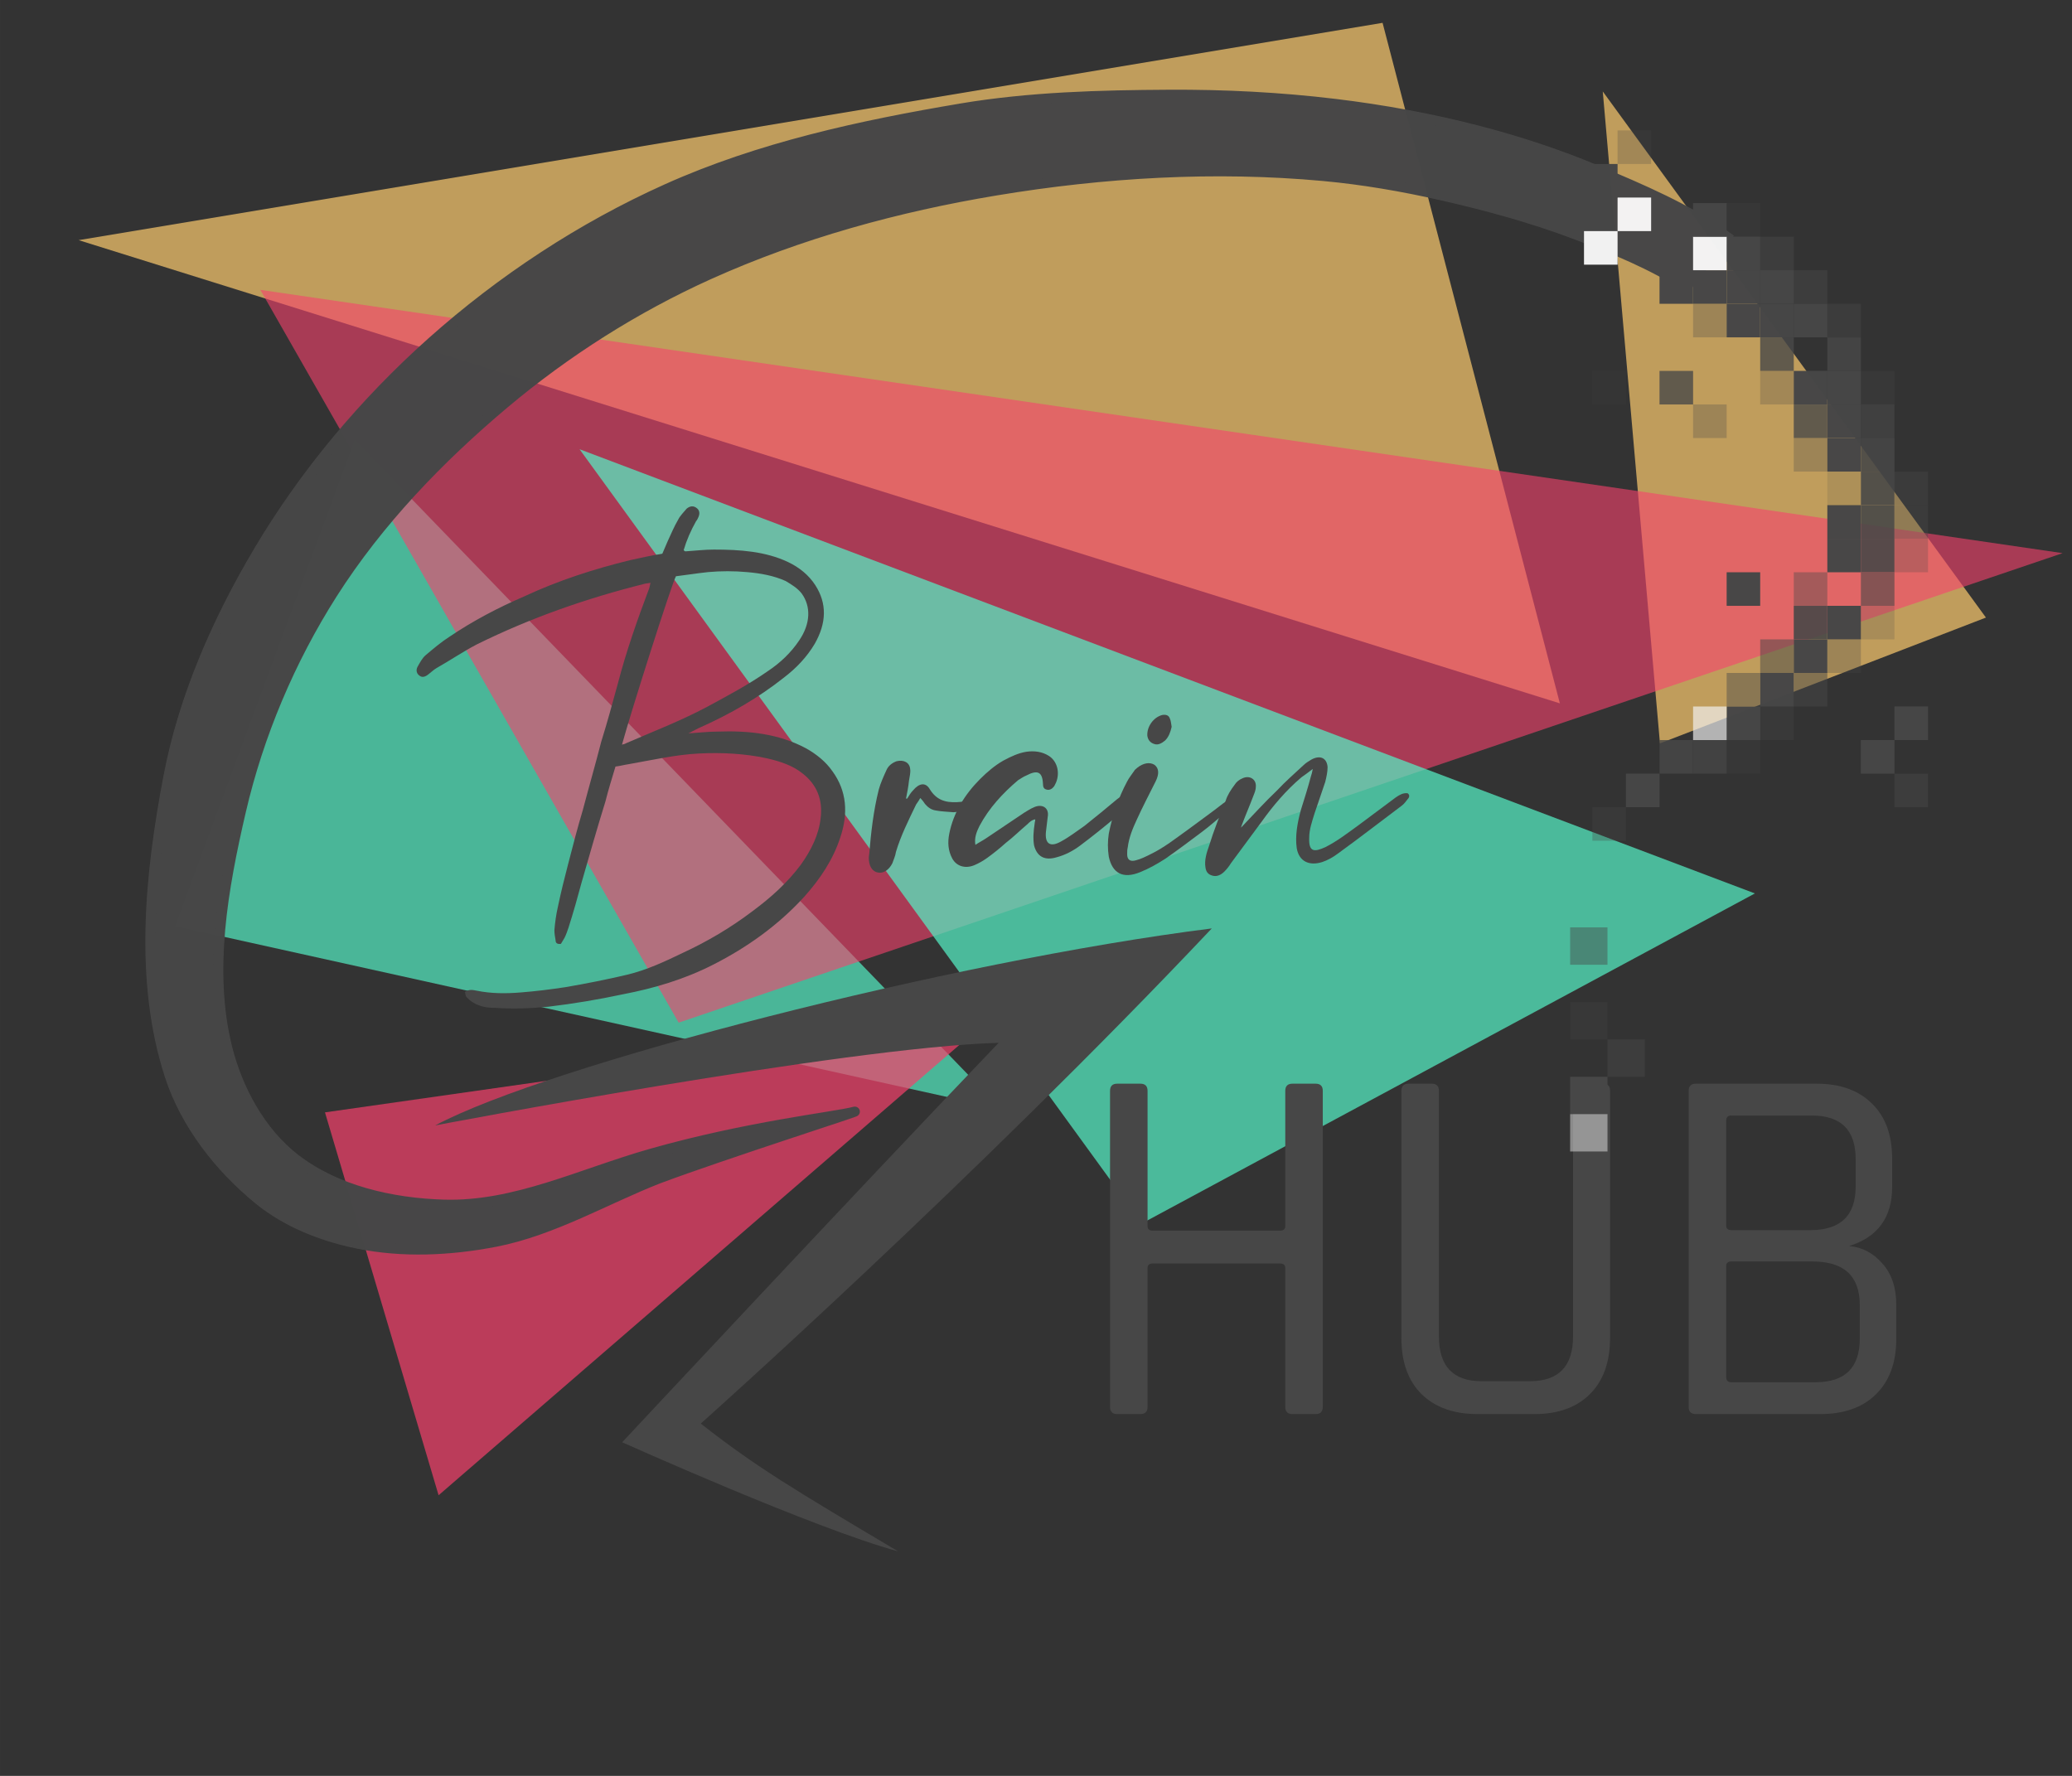 <?xml version="1.0" encoding="UTF-8" standalone="no"?>
<svg
   xmlns:dc="http://purl.org/dc/elements/1.1/"
   xmlns:cc="http://creativecommons.org/ns#"
   xmlns:rdf="http://www.w3.org/1999/02/22-rdf-syntax-ns#"
   xmlns:svg="http://www.w3.org/2000/svg"
   xmlns="http://www.w3.org/2000/svg"
   xmlns:sodipodi="http://sodipodi.sourceforge.net/DTD/sodipodi-0.dtd"
   xmlns:inkscape="http://www.inkscape.org/namespaces/inkscape"
   id="svg8"
   version="1.1"
   viewBox="0 0 185.208 158.75"
   height="600"
   width="700"
   sodipodi:docname="brainhub.svg"
   inkscape:version="0.92.4 5da689c313, 2019-01-14">
  <rect x="0" y="0" width="185.208" height="158.75" fill="#333333" stroke="none"/>
  <sodipodi:namedview
     pagecolor="#ffffff"
     bordercolor="#666666"
     borderopacity="1"
     objecttolerance="10"
     gridtolerance="10"
     guidetolerance="10"
     inkscape:pageopacity="0"
     inkscape:pageshadow="2"
     inkscape:window-width="1120"
     inkscape:window-height="1023"
     id="namedview100"
     showgrid="false"
     inkscape:zoom="0.39333333"
     inkscape:cx="266.10169"
     inkscape:cy="300"
     inkscape:window-x="778"
     inkscape:window-y="20"
     inkscape:window-maximized="0"
     inkscape:current-layer="svg8" />
  <defs
     id="defs2">
    <marker
       style="overflow:visible;"
       id="Arrow2Send"
       refX="0.0"
       refY="0.0"
       orient="auto">
      <path
         transform="scale(0.3) rotate(180) translate(-2.3,0)"
         d="M 8.719,4.034 L -2.207,0.016 L 8.719,-4.002 C 6.973,-1.63 6.983,1.616 8.719,4.034 z "
         style="fill-rule:evenodd;stroke-width:0.625;stroke-linejoin:round;stroke:#fa5477;stroke-opacity:1;fill:#fa5477;fill-opacity:1"
         id="path891" />
    </marker>
  </defs>
  <g
     style="display:inline"
     id="layer12"
     transform="translate(0,-19.579)"
     inkscape:export-xdpi="96"
     inkscape:export-ydpi="96">
    <path
       id="path915-7"
       d="m 177.515,74.785 -29.138,11.246 -5.112,-58.277 z"
       style="display:inline;opacity:0.7;fill:#fdcb6e;fill-opacity:1;stroke:none;stroke-width:0.265px;stroke-linecap:butt;stroke-linejoin:miter;stroke-opacity:1"
       inkscape:connector-curvature="0" />
    <path
       id="path915-5"
       d="M 123.583,21.62 139.43,82.453 7.029,41.046 Z"
       style="display:inline;opacity:0.7;fill:#fdcb6e;fill-opacity:1;stroke:none;stroke-width:0.265px;stroke-linecap:butt;stroke-linejoin:miter;stroke-opacity:1"
       inkscape:connector-curvature="0" />
    <path
       id="path913-3"
       d="M 31.72,58.929 89.491,118.709 15.676,102.36 Z"
       style="display:inline;opacity:0.7;fill:#55efc4;fill-opacity:1;stroke:none;stroke-width:0.265px;stroke-linecap:butt;stroke-linejoin:miter;stroke-opacity:1"
       inkscape:connector-curvature="0" />
    <path
       id="path911"
       d="M 184.368,69.026 60.663,110.997 23.271,45.49 Z"
       style="opacity:0.6;fill:#f6416c;fill-opacity:1;stroke:none;stroke-width:0.265px;stroke-linecap:butt;stroke-linejoin:miter;stroke-opacity:1"
       inkscape:connector-curvature="0" />
    <path
       id="path913-6"
       d="M 156.864,99.445 51.803,59.735 102.069,128.942 Z"
       style="display:inline;opacity:0.72;fill:#55efc4;fill-opacity:1;stroke:none;stroke-width:0.265px;stroke-linecap:butt;stroke-linejoin:miter;stroke-opacity:1"
       inkscape:connector-curvature="0" />
    <path
       id="path911-5"
       d="m 88.597,110.529 -59.549,8.488 10.156,34.226 z"
       style="display:inline;opacity:0.7;fill:#f6416c;fill-opacity:1;stroke:none;stroke-width:0.265px;stroke-linecap:butt;stroke-linejoin:miter;stroke-opacity:1"
       inkscape:connector-curvature="0" />
  </g>
  <g
     id="g3755"
     style="display:inline"
     transform="translate(0,-19.579)"
     inkscape:export-xdpi="96"
     inkscape:export-ydpi="96">
    <path
       style="color:#000000;font-style:normal;font-variant:normal;font-weight:normal;font-stretch:normal;font-size:medium;line-height:normal;font-family:sans-serif;font-variant-ligatures:normal;font-variant-position:normal;font-variant-caps:normal;font-variant-numeric:normal;font-variant-alternates:normal;font-feature-settings:normal;text-indent:0;text-align:start;text-decoration:none;text-decoration-line:none;text-decoration-style:solid;text-decoration-color:#000000;letter-spacing:normal;word-spacing:normal;text-transform:none;writing-mode:lr-tb;direction:ltr;text-orientation:mixed;dominant-baseline:auto;baseline-shift:baseline;text-anchor:start;white-space:normal;shape-padding:0;clip-rule:nonzero;display:inline;overflow:visible;visibility:visible;opacity:1;isolation:auto;mix-blend-mode:normal;color-interpolation:sRGB;color-interpolation-filters:linearRGB;solid-color:#000000;solid-opacity:1;vector-effect:none;fill:#474747;fill-opacity:1;fill-rule:nonzero;stroke:none;stroke-width:10;stroke-linecap:butt;stroke-linejoin:miter;stroke-miterlimit:4;stroke-dasharray:none;stroke-dashoffset:0;stroke-opacity:1;color-rendering:auto;image-rendering:auto;shape-rendering:auto;text-rendering:auto;enable-background:accumulate"
       d="m 108.317,102.573 c -23.414,2.945 -59.31,12.22 -69.423,17.612 0,0 36.659,-6.998 50.373,-7.386 -11.949,12.461 -33.653,35.708 -33.653,35.708 0,0 17.214,7.735 24.662,9.751 -9.413,-5.594 -12.703,-7.554 -17.638,-11.421 0,0 24.582,-21.911 45.68,-44.265 z"
       id="path3753"
       inkscape:connector-curvature="0" />
  </g>
  <g
     transform="translate(0,-157.829)"
     style="display:inline;opacity:0.99"
     id="g1142"
     inkscape:export-xdpi="96"
     inkscape:export-ydpi="96">
    <path
       id="path1008"
       d="m 85.903,167.528 c -8.969,1.507 -18.022,3.47 -26.317,7.198 -7.616,3.422 -14.752,8.121 -20.984,13.678 -6.034,5.38 -11.348,11.721 -15.477,18.67 -3.704,6.233 -6.716,13.076 -8.07,20.199 -1.663,8.749 -2.631,18.247 0.12,26.717 1.408,4.335 4.448,8.224 7.984,11.099 2.488,2.023 5.649,3.26 8.79,3.906 4.028,0.828 8.298,0.625 12.335,-0.157 5.12,-0.991 9.989,-3.863 14.588,-5.654 5.761,-2.153 18.656,-6.282 17.461,-5.966 -1.686,0.446 -9.52,1.295 -18.145,3.748 -6.305,1.793 -12.155,4.737 -18.505,4.551 -4.649,-0.136 -9.66,-1.263 -13.332,-4.119 -3.048,-2.371 -5.1,-6.14 -6.038,-9.885 -1.717,-6.854 -0.381,-14.28 1.216,-21.164 1.59,-6.856 4.413,-13.524 8.193,-19.461 4.102,-6.443 9.525,-12.078 15.371,-16.993 5.507,-4.63 11.699,-8.557 18.257,-11.517 8.126,-3.667 16.871,-6.059 25.665,-7.52 9.638,-1.601 19.553,-2.192 29.282,-1.296 3.546,0.327 7.077,0.937 10.554,1.726 4.073,0.924 8.122,2.031 12.027,3.511 3.402,1.29 6.812,2.69 9.873,4.657 l 3.588,-4.471 c -3.535,-2.516 -7.592,-4.24 -11.592,-5.92 -3.441,-1.445 -7.006,-2.614 -10.618,-3.552 -4.201,-1.09 -8.489,-1.875 -12.798,-2.395 -4.919,-0.593 -9.888,-0.844 -14.842,-0.817 -6.208,0.034 -12.462,0.198 -18.584,1.226 z"
       style="color:#000000;font-style:normal;font-variant:normal;font-weight:normal;font-stretch:normal;font-size:medium;line-height:normal;font-family:sans-serif;font-variant-ligatures:normal;font-variant-position:normal;font-variant-caps:normal;font-variant-numeric:normal;font-variant-alternates:normal;font-feature-settings:normal;text-indent:0;text-align:start;text-decoration:none;text-decoration-line:none;text-decoration-style:solid;text-decoration-color:#000000;letter-spacing:normal;word-spacing:normal;text-transform:none;writing-mode:lr-tb;direction:ltr;text-orientation:mixed;dominant-baseline:auto;baseline-shift:baseline;text-anchor:start;white-space:normal;shape-padding:0;clip-rule:nonzero;display:inline;overflow:visible;visibility:visible;opacity:1;isolation:auto;mix-blend-mode:normal;color-interpolation:sRGB;color-interpolation-filters:linearRGB;solid-color:#000000;solid-opacity:1;vector-effect:none;fill:#474747;fill-opacity:1;fill-rule:nonzero;stroke:#474747;stroke-width:0.9;stroke-linecap:butt;stroke-linejoin:miter;stroke-miterlimit:4;stroke-dasharray:none;stroke-dashoffset:0;stroke-opacity:1;color-rendering:auto;image-rendering:auto;shape-rendering:auto;text-rendering:auto;enable-background:accumulate"
       inkscape:connector-curvature="0" />
    <rect
       style="opacity:1;fill:#474747;fill-opacity:1;stroke:none;stroke-width:0.2;stroke-linecap:round;stroke-miterlimit:4;stroke-dasharray:none;stroke-dashoffset:0;stroke-opacity:1"
       id="rect1010"
       width="3"
       height="3"
       x="154.338"
       y="178.985" />
    <rect
       style="display:inline;opacity:1;fill:#474747;fill-opacity:1;stroke:none;stroke-width:0.2;stroke-linecap:round;stroke-miterlimit:4;stroke-dasharray:none;stroke-dashoffset:0;stroke-opacity:1"
       id="rect1012"
       width="3"
       height="3"
       x="151.338"
       y="181.985" />
    <rect
       style="display:inline;opacity:1;fill:#474747;fill-opacity:1;stroke:none;stroke-width:0.2;stroke-linecap:round;stroke-miterlimit:4;stroke-dasharray:none;stroke-dashoffset:0;stroke-opacity:1"
       id="rect1014"
       width="3"
       height="3"
       x="154.338"
       y="181.985" />
    <rect
       style="display:inline;opacity:1;fill:#474747;fill-opacity:1;stroke:none;stroke-width:0.2;stroke-linecap:round;stroke-miterlimit:4;stroke-dasharray:none;stroke-dashoffset:0;stroke-opacity:1"
       id="rect1016"
       width="3"
       height="3"
       x="157.338"
       y="181.985" />
    <rect
       style="display:inline;opacity:1;fill:#474747;fill-opacity:1;stroke:none;stroke-width:0.2;stroke-linecap:round;stroke-miterlimit:4;stroke-dasharray:none;stroke-dashoffset:0;stroke-opacity:1"
       id="rect1018"
       width="3"
       height="3"
       x="154.338"
       y="184.985" />
    <rect
       style="display:inline;opacity:1;fill:#474747;fill-opacity:1;stroke:none;stroke-width:0.2;stroke-linecap:round;stroke-miterlimit:4;stroke-dasharray:none;stroke-dashoffset:0;stroke-opacity:1"
       id="rect1020"
       width="3"
       height="3"
       x="157.338"
       y="184.985" />
    <rect
       style="display:inline;opacity:0.8;fill:#474747;fill-opacity:1;stroke:none;stroke-width:0.2;stroke-linecap:round;stroke-miterlimit:4;stroke-dasharray:none;stroke-dashoffset:0;stroke-opacity:1"
       id="rect1022"
       width="3"
       height="3"
       x="157.338"
       y="187.985" />
    <rect
       style="display:inline;opacity:1;fill:#474747;fill-opacity:1;stroke:none;stroke-width:0.2;stroke-linecap:round;stroke-miterlimit:4;stroke-dasharray:none;stroke-dashoffset:0;stroke-opacity:1"
       id="rect1024"
       width="3"
       height="3"
       x="160.338"
       y="184.985" />
    <rect
       style="display:inline;opacity:1;fill:#474747;fill-opacity:1;stroke:none;stroke-width:0.2;stroke-linecap:round;stroke-miterlimit:4;stroke-dasharray:none;stroke-dashoffset:0;stroke-opacity:1"
       id="rect1026"
       width="3"
       height="3"
       x="160.338"
       y="190.985" />
    <rect
       style="display:inline;opacity:0.818;fill:#474747;fill-opacity:1;stroke:none;stroke-width:0.2;stroke-linecap:round;stroke-miterlimit:4;stroke-dasharray:none;stroke-dashoffset:0;stroke-opacity:1"
       id="rect1028"
       width="3"
       height="3"
       x="163.338"
       y="187.985" />
    <rect
       style="display:inline;opacity:1;fill:#474747;fill-opacity:1;stroke:none;stroke-width:0.2;stroke-linecap:round;stroke-miterlimit:4;stroke-dasharray:none;stroke-dashoffset:0;stroke-opacity:1"
       id="rect1030"
       width="3"
       height="3"
       x="163.338"
       y="190.985" />
    <rect
       style="display:inline;opacity:1;fill:#474747;fill-opacity:1;stroke:none;stroke-width:0.2;stroke-linecap:round;stroke-miterlimit:4;stroke-dasharray:none;stroke-dashoffset:0;stroke-opacity:1"
       id="rect1032"
       width="3"
       height="3"
       x="163.338"
       y="193.985" />
    <rect
       style="display:inline;opacity:0.7;fill:#474747;fill-opacity:1;stroke:none;stroke-width:0.2;stroke-linecap:round;stroke-miterlimit:4;stroke-dasharray:none;stroke-dashoffset:0;stroke-opacity:1"
       id="rect1034"
       width="3"
       height="3"
       x="166.338"
       y="193.985" />
    <rect
       style="display:inline;opacity:1;fill:#474747;fill-opacity:1;stroke:none;stroke-width:0.2;stroke-linecap:round;stroke-miterlimit:4;stroke-dasharray:none;stroke-dashoffset:0;stroke-opacity:1"
       id="rect1036"
       width="3"
       height="3"
       x="163.338"
       y="196.985" />
    <rect
       style="display:inline;opacity:0.9;fill:#474747;fill-opacity:1;stroke:none;stroke-width:0.2;stroke-linecap:round;stroke-miterlimit:4;stroke-dasharray:none;stroke-dashoffset:0;stroke-opacity:1"
       id="rect1038"
       width="3"
       height="3"
       x="166.338"
       y="196.985" />
    <rect
       style="display:inline;opacity:0.9;fill:#474747;fill-opacity:1;stroke:none;stroke-width:0.2;stroke-linecap:round;stroke-miterlimit:4;stroke-dasharray:none;stroke-dashoffset:0;stroke-opacity:1"
       id="rect1040"
       width="3"
       height="3"
       x="166.338"
       y="199.985" />
    <rect
       style="display:inline;opacity:0.473;fill:#474747;fill-opacity:1;stroke:none;stroke-width:0.2;stroke-linecap:round;stroke-miterlimit:4;stroke-dasharray:none;stroke-dashoffset:0;stroke-opacity:1"
       id="rect1042"
       width="3"
       height="3"
       x="163.338"
       y="184.985" />
    <rect
       style="display:inline;opacity:0.492;fill:#474747;fill-opacity:1;stroke:none;stroke-width:0.2;stroke-linecap:round;stroke-miterlimit:4;stroke-dasharray:none;stroke-dashoffset:0;stroke-opacity:1"
       id="rect1044"
       width="3"
       height="3"
       x="160.338"
       y="181.985" />
    <rect
       style="display:inline;opacity:0.527;fill:#474747;fill-opacity:1;stroke:none;stroke-width:0.2;stroke-linecap:round;stroke-miterlimit:4;stroke-dasharray:none;stroke-dashoffset:0;stroke-opacity:1"
       id="rect1046"
       width="3"
       height="3"
       x="157.338"
       y="178.985" />
    <rect
       style="display:inline;opacity:0.3;fill:#474747;fill-opacity:1;stroke:none;stroke-width:0.2;stroke-linecap:round;stroke-miterlimit:4;stroke-dasharray:none;stroke-dashoffset:0;stroke-opacity:1"
       id="rect1048"
       width="3"
       height="3"
       x="151.338"
       y="184.985" />
    <rect
       style="display:inline;opacity:0.25;fill:#474747;fill-opacity:1;stroke:none;stroke-width:0.2;stroke-linecap:round;stroke-miterlimit:4;stroke-dasharray:none;stroke-dashoffset:0;stroke-opacity:1"
       id="rect1050"
       width="3"
       height="3"
       x="157.338"
       y="190.985" />
    <rect
       style="display:inline;opacity:0.8;fill:#474747;fill-opacity:1;stroke:none;stroke-width:0.2;stroke-linecap:round;stroke-miterlimit:4;stroke-dasharray:none;stroke-dashoffset:0;stroke-opacity:1"
       id="rect1052"
       width="3"
       height="3"
       x="160.338"
       y="193.985" />
    <rect
       style="display:inline;opacity:0.3;fill:#474747;fill-opacity:1;stroke:none;stroke-width:0.2;stroke-linecap:round;stroke-miterlimit:4;stroke-dasharray:none;stroke-dashoffset:0;stroke-opacity:1"
       id="rect1054"
       width="3"
       height="3"
       x="160.338"
       y="196.985" />
    <rect
       style="display:inline;opacity:0.9;fill:#474747;fill-opacity:1;stroke:none;stroke-width:0.2;stroke-linecap:round;stroke-miterlimit:4;stroke-dasharray:none;stroke-dashoffset:0;stroke-opacity:1"
       id="rect1056"
       width="3"
       height="3"
       x="166.338"
       y="202.985" />
    <rect
       style="display:inline;opacity:1;fill:#474747;fill-opacity:1;stroke:none;stroke-width:0.2;stroke-linecap:round;stroke-miterlimit:4;stroke-dasharray:none;stroke-dashoffset:0;stroke-opacity:1"
       id="rect1058"
       width="3"
       height="3"
       x="163.338"
       y="202.985" />
    <rect
       style="display:inline;opacity:1;fill:#474747;fill-opacity:1;stroke:none;stroke-width:0.2;stroke-linecap:round;stroke-miterlimit:4;stroke-dasharray:none;stroke-dashoffset:0;stroke-opacity:1"
       id="rect1060"
       width="3"
       height="3"
       x="163.338"
       y="205.985" />
    <rect
       style="display:inline;opacity:0.9;fill:#474747;fill-opacity:1;stroke:none;stroke-width:0.2;stroke-linecap:round;stroke-miterlimit:4;stroke-dasharray:none;stroke-dashoffset:0;stroke-opacity:1"
       id="rect1062"
       width="3"
       height="3"
       x="166.338"
       y="205.985" />
    <rect
       style="display:inline;opacity:0.6;fill:#474747;fill-opacity:1;stroke:none;stroke-width:0.2;stroke-linecap:round;stroke-miterlimit:4;stroke-dasharray:none;stroke-dashoffset:0;stroke-opacity:1"
       id="rect1064"
       width="3"
       height="3"
       x="166.338"
       y="208.985" />
    <rect
       style="display:inline;opacity:1;fill:#474747;fill-opacity:1;stroke:none;stroke-width:0.2;stroke-linecap:round;stroke-miterlimit:4;stroke-dasharray:none;stroke-dashoffset:0;stroke-opacity:1"
       id="rect1066"
       width="3"
       height="3"
       x="163.338"
       y="211.985" />
    <rect
       style="display:inline;opacity:0.9;fill:#474747;fill-opacity:1;stroke:none;stroke-width:0.2;stroke-linecap:round;stroke-miterlimit:4;stroke-dasharray:none;stroke-dashoffset:0;stroke-opacity:1"
       id="rect1068"
       width="3"
       height="3"
       x="160.338"
       y="211.985" />
    <rect
       style="display:inline;opacity:1;fill:#474747;fill-opacity:1;stroke:none;stroke-width:0.2;stroke-linecap:round;stroke-miterlimit:4;stroke-dasharray:none;stroke-dashoffset:0;stroke-opacity:1"
       id="rect1070"
       width="3"
       height="3"
       x="160.338"
       y="214.985" />
    <rect
       style="display:inline;opacity:1;fill:#474747;fill-opacity:1;stroke:none;stroke-width:0.2;stroke-linecap:round;stroke-miterlimit:4;stroke-dasharray:none;stroke-dashoffset:0;stroke-opacity:1"
       id="rect1072"
       width="3"
       height="3"
       x="157.338"
       y="217.985" />
    <rect
       style="display:inline;opacity:1;fill:#474747;fill-opacity:1;stroke:none;stroke-width:0.2;stroke-linecap:round;stroke-miterlimit:4;stroke-dasharray:none;stroke-dashoffset:0;stroke-opacity:1"
       id="rect1074"
       width="3"
       height="3"
       x="154.338"
       y="220.985" />
    <rect
       style="display:inline;opacity:0.75;fill:#474747;fill-opacity:1;stroke:none;stroke-width:0.2;stroke-linecap:round;stroke-miterlimit:4;stroke-dasharray:none;stroke-dashoffset:0;stroke-opacity:1"
       id="rect1076"
       width="3"
       height="3"
       x="151.338"
       y="223.985" />
    <rect
       style="display:inline;opacity:0.35;fill:#474747;fill-opacity:1;stroke:none;stroke-width:0.2;stroke-linecap:round;stroke-miterlimit:4;stroke-dasharray:none;stroke-dashoffset:0;stroke-opacity:1"
       id="rect1078"
       width="3"
       height="3"
       x="157.338"
       y="220.985" />
    <rect
       style="display:inline;opacity:0.5;fill:#474747;fill-opacity:1;stroke:none;stroke-width:0.2;stroke-linecap:round;stroke-miterlimit:4;stroke-dasharray:none;stroke-dashoffset:0;stroke-opacity:1"
       id="rect1080"
       width="3"
       height="3"
       x="160.338"
       y="217.985" />
    <rect
       style="display:inline;opacity:0.29;fill:#474747;fill-opacity:1;stroke:none;stroke-width:0.2;stroke-linecap:round;stroke-miterlimit:4;stroke-dasharray:none;stroke-dashoffset:0;stroke-opacity:1"
       id="rect1082"
       width="3"
       height="3"
       x="163.338"
       y="214.985" />
    <rect
       style="display:inline;opacity:0.2;fill:#474747;fill-opacity:1;stroke:none;stroke-width:0.2;stroke-linecap:round;stroke-miterlimit:4;stroke-dasharray:none;stroke-dashoffset:0;stroke-opacity:1"
       id="rect1084"
       width="3"
       height="3"
       x="166.338"
       y="211.985" />
    <rect
       style="display:inline;opacity:0.4;fill:#474747;fill-opacity:1;stroke:none;stroke-width:0.2;stroke-linecap:round;stroke-miterlimit:4;stroke-dasharray:none;stroke-dashoffset:0;stroke-opacity:1"
       id="rect1086"
       width="3"
       height="3"
       x="160.338"
       y="208.985" />
    <rect
       style="display:inline;opacity:0.5;fill:#474747;fill-opacity:1;stroke:none;stroke-width:0.2;stroke-linecap:round;stroke-miterlimit:4;stroke-dasharray:none;stroke-dashoffset:0;stroke-opacity:1"
       id="rect1088"
       width="3"
       height="3"
       x="157.338"
       y="214.985" />
    <rect
       style="display:inline;opacity:0.45;fill:#474747;fill-opacity:1;stroke:none;stroke-width:0.2;stroke-linecap:round;stroke-miterlimit:4;stroke-dasharray:none;stroke-dashoffset:0;stroke-opacity:1"
       id="rect1090"
       width="3"
       height="3"
       x="154.338"
       y="217.985" />
    <rect
       style="display:inline;opacity:0.67;fill:#f3f3f3;fill-opacity:1;stroke:none;stroke-width:0.2;stroke-linecap:round;stroke-miterlimit:4;stroke-dasharray:none;stroke-dashoffset:0;stroke-opacity:1"
       id="rect1092"
       width="3"
       height="3"
       x="151.338"
       y="220.985" />
    <rect
       style="display:inline;opacity:0.25;fill:#474747;fill-opacity:1;stroke:none;stroke-width:0.2;stroke-linecap:round;stroke-miterlimit:4;stroke-dasharray:none;stroke-dashoffset:0;stroke-opacity:1"
       id="rect1094"
       width="3"
       height="3"
       x="154.338"
       y="223.985" />
    <rect
       style="display:inline;opacity:0.8;fill:#474747;fill-opacity:1;stroke:none;stroke-width:0.2;stroke-linecap:round;stroke-miterlimit:4;stroke-dasharray:none;stroke-dashoffset:0;stroke-opacity:1"
       id="rect1096"
       width="3"
       height="3"
       x="148.338"
       y="223.985" />
    <rect
       style="display:inline;opacity:1;fill:#f3f3f3;fill-opacity:1;stroke:none;stroke-width:0.2;stroke-linecap:round;stroke-miterlimit:4;stroke-dasharray:none;stroke-dashoffset:0;stroke-opacity:1"
       id="rect1098"
       width="3"
       height="3"
       x="151.338"
       y="178.985" />
    <rect
       style="display:inline;opacity:1;fill:#474747;fill-opacity:1;stroke:none;stroke-width:0.2;stroke-linecap:round;stroke-miterlimit:4;stroke-dasharray:none;stroke-dashoffset:0;stroke-opacity:1"
       id="rect1100"
       width="3"
       height="3"
       x="148.338"
       y="181.985" />
    <rect
       style="display:inline;opacity:0.261;fill:#474747;fill-opacity:1;stroke:none;stroke-width:0.2;stroke-linecap:round;stroke-miterlimit:4;stroke-dasharray:none;stroke-dashoffset:0;stroke-opacity:1"
       id="rect1102"
       width="3"
       height="3"
       x="166.338"
       y="190.985" />
    <rect
       style="display:inline;opacity:0.4;fill:#474747;fill-opacity:1;stroke:none;stroke-width:0.2;stroke-linecap:round;stroke-miterlimit:4;stroke-dasharray:none;stroke-dashoffset:0;stroke-opacity:1"
       id="rect1104"
       width="3"
       height="3"
       x="169.338"
       y="199.985" />
    <rect
       style="display:inline;opacity:0.4;fill:#474747;fill-opacity:1;stroke:none;stroke-width:0.2;stroke-linecap:round;stroke-miterlimit:4;stroke-dasharray:none;stroke-dashoffset:0;stroke-opacity:1"
       id="rect1106"
       width="3"
       height="3"
       x="169.338"
       y="202.985" />
    <rect
       style="display:inline;opacity:0.25;fill:#474747;fill-opacity:1;stroke:none;stroke-width:0.2;stroke-linecap:round;stroke-miterlimit:4;stroke-dasharray:none;stroke-dashoffset:0;stroke-opacity:1"
       id="rect1108"
       width="3"
       height="3"
       x="169.338"
       y="205.985" />
    <rect
       style="display:inline;opacity:1;fill:#f3f3f3;fill-opacity:1;stroke:none;stroke-width:0.2;stroke-linecap:round;stroke-miterlimit:4;stroke-dasharray:none;stroke-dashoffset:0;stroke-opacity:1"
       id="rect1110"
       width="3"
       height="3"
       x="144.588"
       y="175.488" />
    <rect
       style="display:inline;opacity:1;fill:#474747;fill-opacity:1;stroke:none;stroke-width:0.2;stroke-linecap:round;stroke-miterlimit:4;stroke-dasharray:none;stroke-dashoffset:0;stroke-opacity:1"
       id="rect1112"
       width="3"
       height="3"
       x="169.338"
       y="220.985" />
    <rect
       style="display:inline;opacity:1;fill:#474747;fill-opacity:1;stroke:none;stroke-width:0.2;stroke-linecap:round;stroke-miterlimit:4;stroke-dasharray:none;stroke-dashoffset:0;stroke-opacity:1"
       id="rect1114"
       width="3"
       height="3"
       x="166.338"
       y="223.985" />
    <rect
       style="display:inline;opacity:0.48;fill:#474747;fill-opacity:1;stroke:none;stroke-width:0.2;stroke-linecap:round;stroke-miterlimit:4;stroke-dasharray:none;stroke-dashoffset:0;stroke-opacity:1"
       id="rect1116"
       width="3"
       height="3"
       x="169.338"
       y="226.985" />
    <rect
       style="display:inline;opacity:1;fill:#474747;fill-opacity:1;stroke:none;stroke-width:0.2;stroke-linecap:round;stroke-miterlimit:4;stroke-dasharray:none;stroke-dashoffset:0;stroke-opacity:1"
       id="rect1118"
       width="3"
       height="3"
       x="154.338"
       y="208.985" />
    <rect
       style="display:inline;opacity:1;fill:#474747;fill-opacity:1;stroke:none;stroke-width:0.2;stroke-linecap:round;stroke-miterlimit:4;stroke-dasharray:none;stroke-dashoffset:0;stroke-opacity:1"
       id="rect1120"
       width="3"
       height="3"
       x="145.338"
       y="226.985" />
    <rect
       style="display:inline;opacity:0.32;fill:#474747;fill-opacity:1;stroke:none;stroke-width:0.2;stroke-linecap:round;stroke-miterlimit:4;stroke-dasharray:none;stroke-dashoffset:0;stroke-opacity:1"
       id="rect1122"
       width="3"
       height="3"
       x="142.338"
       y="229.985" />
    <rect
       style="display:inline;opacity:1;fill:#f3f3f3;fill-opacity:1;stroke:none;stroke-width:0.2;stroke-linecap:round;stroke-miterlimit:4;stroke-dasharray:none;stroke-dashoffset:0;stroke-opacity:1"
       id="rect1124"
       width="3"
       height="3"
       x="141.588"
       y="178.488" />
    <rect
       style="display:inline;opacity:0.15;fill:#474747;fill-opacity:1;stroke:none;stroke-width:0.2;stroke-linecap:round;stroke-miterlimit:4;stroke-dasharray:none;stroke-dashoffset:0;stroke-opacity:1"
       id="rect1126"
       width="3"
       height="3"
       x="163.338"
       y="199.985" />
    <rect
       style="display:inline;opacity:0.25;fill:#474747;fill-opacity:1;stroke:none;stroke-width:0.2;stroke-linecap:round;stroke-miterlimit:4;stroke-dasharray:none;stroke-dashoffset:0;stroke-opacity:1"
       id="rect1128"
       width="3"
       height="3"
       x="154.338"
       y="175.985" />
    <rect
       style="display:inline;opacity:1;fill:#474747;fill-opacity:1;stroke:none;stroke-width:0.2;stroke-linecap:round;stroke-miterlimit:4;stroke-dasharray:none;stroke-dashoffset:0;stroke-opacity:1"
       id="rect1130"
       width="3"
       height="3"
       x="151.338"
       y="175.985" />
    <rect
       style="display:inline;opacity:0.8;fill:#474747;fill-opacity:1;stroke:none;stroke-width:0.2;stroke-linecap:round;stroke-miterlimit:4;stroke-dasharray:none;stroke-dashoffset:0;stroke-opacity:1"
       id="rect1132"
       width="3"
       height="3"
       x="148.338"
       y="190.985" />
    <rect
       style="display:inline;opacity:0.3;fill:#474747;fill-opacity:1;stroke:none;stroke-width:0.2;stroke-linecap:round;stroke-miterlimit:4;stroke-dasharray:none;stroke-dashoffset:0;stroke-opacity:1"
       id="rect1134"
       width="3"
       height="3"
       x="151.338"
       y="193.985" />
    <rect
       style="display:inline;opacity:0.25;fill:#474747;fill-opacity:1;stroke:none;stroke-width:0.2;stroke-linecap:round;stroke-miterlimit:4;stroke-dasharray:none;stroke-dashoffset:0;stroke-opacity:1"
       id="rect1136"
       width="3"
       height="3"
       x="144.588"
       y="169.488" />
    <rect
       style="display:inline;opacity:1;fill:#474747;fill-opacity:1;stroke:none;stroke-width:0.2;stroke-linecap:round;stroke-miterlimit:4;stroke-dasharray:none;stroke-dashoffset:0;stroke-opacity:1"
       id="rect1138"
       width="3"
       height="3"
       x="141.588"
       y="172.488" />
    <rect
       style="display:inline;opacity:0.15;fill:#474747;fill-opacity:1;stroke:none;stroke-width:0.2;stroke-linecap:round;stroke-miterlimit:4;stroke-dasharray:none;stroke-dashoffset:0;stroke-opacity:1"
       id="rect1140"
       width="3"
       height="3"
       x="142.338"
       y="190.985" />
  </g>
  <g
     style="display:inline"
     id="layer10"
     transform="translate(0,-19.579)"
     inkscape:export-xdpi="96"
     inkscape:export-ydpi="96">
    <g
       id="flowRoot881"
       style="font-style:normal;font-weight:normal;font-size:200px;line-height:1.25;font-family:sans-serif;letter-spacing:0px;word-spacing:0px;fill:#474747;fill-opacity:1;stroke:none"
       transform="matrix(0.265,0,0,0.265,-48.374,-23.763)"
       aria-label="Brain">
      <path
         id="path2787"
         style="font-style:normal;font-variant:normal;font-weight:normal;font-stretch:normal;font-size:200px;font-family:Clementine;-inkscape-font-specification:Clementine;fill:#474747;fill-opacity:1"
         d="m 463.346,423.744 c -2.2,-3.2 -5.4,-5.8 -9,-7.8 -9,-4.8 -19,-6 -29.8,-5.6 -3.2,0 -6.4,0.4 -9.8,0.6 1.6,-0.8 3,-1.6 4.4,-2.2 9.8,-4.4 19.2,-9.8 27.8,-16.6 4.2,-3.2 7.8,-7 10.4,-11.4 4,-7 4.2,-13.6 0.2,-19.8 -2.2,-3.4 -5.4,-6 -9.2,-7.8 -7.6,-3.6 -16.2,-4.2 -25,-4.2 -3.2,0 -6.4,0.4 -9.6,0.6 -0.2,0 -0.4,-0.2 -0.6,-0.4 1,-3.4 2.4,-6.6 4.2,-9.8 0.4,-0.4 0.6,-1 0.8,-1.4 0.6,-1.4 0.2,-2.4 -0.6,-3 -1,-0.8 -2.2,-0.8 -3.4,0.2 -1,1.2 -2.2,2.4 -2.8,3.6 -1.4,2.4 -2.4,4.8 -3.6,7.4 -0.6,1.4 -1.2,2.8 -1.8,4.2 -3.8,0.6 -7.4,1.4 -11,2.2 -12.2,3 -24,6.8 -35.6,12.2 -8.8,3.8 -17.2,8.2 -25.2,13.6 -2.8,1.8 -5.4,4 -8,6.2 -1.2,1 -2,2.6 -2.8,4 -0.6,1.2 -0.2,2.4 0.8,3 0.8,0.6 1.8,0.4 3,-0.6 0.8,-0.6 1.6,-1.4 2.6,-2 4.6,-2.6 9,-5.6 13.6,-8 18.2,-9 37.2,-15.6 56.4,-20.4 0.6,-0.2 1.4,-0.2 2.2,-0.4 -0.2,0.8 -0.2,1.2 -0.4,1.8 -4,10.6 -7.8,21.4 -10.6,32.2 -1.8,6.6 -3.6,13.2 -5.6,19.6 -2,7.8 -4.2,15.4 -6.2,23 -1.8,6 -3.4,12.2 -5,18.4 -1.2,4.6 -2.4,9.4 -3.4,14.2 -0.6,2.6 -1,5.4 -1.2,8 0,1.2 0.2,2.2 0.4,3.4 0,0.8 0.4,1.4 1.8,1.2 0.4,-0.6 0.8,-1.4 1.2,-2 0.6,-1.2 1,-2.4 1.4,-3.6 1.6,-5 3,-10 4.4,-15.2 2.6,-9 5.2,-18.2 8,-27.2 1,-4 2.2,-7.8 3.4,-11.8 1.6,-0.2 3,-0.6 4.4,-0.8 8,-1.4 15.8,-3.2 23.6,-3.6 7.8,-0.4 15.6,0 23,1.6 4.4,1 8.8,2.4 12.2,5.2 4.6,3.6 6.8,8.6 6,15 -0.6,5.6 -3.2,10.8 -6.6,15.6 -4.6,6.2 -10.2,11.2 -16.4,15.8 -7.4,5.6 -15.2,10.2 -23.4,14 -6.2,3 -12.2,5.8 -18.8,7.4 -6.8,1.6 -13.8,3 -20.8,4.2 -5.2,0.8 -10.2,1.4 -15.2,1.8 -5,0.4 -10,0.4 -14.8,-0.6 -1.2,-0.2 -2.4,-0.6 -4,0.4 0.2,0.6 0.2,1.4 0.6,1.8 0.6,0.6 1.4,1.4 2.2,1.8 2.2,1.4 4.8,1.8 7.6,1.8 5.8,0.4 11.8,0.2 17.8,-0.4 8.4,-1 16.8,-2.4 25.2,-4.2 10.4,-2 20.6,-5 30.4,-10 11.4,-5.8 21.8,-13.2 30.6,-22.8 5.4,-6 9.8,-12.6 12.2,-20 2.8,-8.2 2.2,-15.8 -2.6,-22.4 z m -69.8,-9.4 c -0.2,0.2 -0.6,0.2 -1.2,0.4 3,-11 16.8,-54.4 18.2,-56.8 3.4,-0.4 7,-1 10.8,-1.4 4.4,-0.4 8.8,-0.4 13.2,0 4.6,0.4 9,1.2 13,3 2,1.2 4,2.4 5.4,4.2 3.2,4.4 3,10.2 -0.8,15.8 -2.8,4.2 -6.4,7.6 -10.6,10.4 -6.6,4.6 -13.4,8.2 -20.4,12 -9,4.8 -18.4,8.4 -27.6,12.4 z"
         inkscape:connector-curvature="0" />
      <path
         id="path2789"
         style="font-style:normal;font-variant:normal;font-weight:normal;font-stretch:normal;font-size:200px;font-family:Clementine;-inkscape-font-specification:Clementine;fill:#474747;fill-opacity:1"
         d="m 505.346,434.144 c -4,0.2 -7,-0.8 -9.2,-4.4 -1.4,-2.4 -3.6,-2 -5.6,0.4 -0.8,0.8 -1.4,1.8 -2,2.8 -0.2,0 -0.4,0 -0.4,0 0.4,-2 0.8,-4 1,-6 0.2,-1.4 0.6,-2.8 0.4,-4 -0.2,-2.2 -2.2,-3.2 -4.6,-2.6 -1.6,0.6 -2.8,1.6 -3.4,3 -1,2.2 -2,4.4 -2.6,6.6 -1.8,7.2 -2.6,14.4 -3.2,21.6 -0.2,1 -0.2,2 0,3 0.4,2.2 1.8,3.4 3.6,3.4 1.6,0 3.2,-1.2 4.2,-3.2 0.4,-1.2 1,-2.4 1.2,-3.8 1.6,-5.4 4.2,-10.6 6.8,-16 0.4,-0.6 1,-1.4 1.4,-2.2 0.8,0.8 1.2,1.4 1.6,2 1,1.2 2.2,2 3.6,2.2 2,0.4 4,0.4 6,0.6 1,0 2.2,-0.4 3.2,-0.6 1,-0.4 2,-1 2,-2.4 -1.2,-1 -2.6,-0.4 -4,-0.4 z"
         inkscape:connector-curvature="0" />
      <path
         id="path2791"
         style="font-style:normal;font-variant:normal;font-weight:normal;font-stretch:normal;font-size:200px;font-family:Clementine;-inkscape-font-specification:Clementine;fill:#474747;fill-opacity:1"
         d="m 562.946,432.344 c -1.4,-0.8 -2.6,0 -3.6,0.8 -3.6,3 -7.2,6 -11,9 -2.6,1.8 -5.2,3.8 -7.8,5.2 -3.8,2.2 -5.6,0.8 -5.2,-3.2 0.2,-1.8 0.4,-3.4 0.6,-5 0.6,-3.2 -2,-4.6 -4.8,-3.2 -1,0.4 -2.2,1.2 -3.2,1.8 -4.2,2.8 -8.6,5.8 -12.8,8.6 -1.2,0.8 -2.4,1.4 -3.6,2.2 -0.4,-2.4 0.4,-4.4 1.4,-6.4 3.2,-6 7.8,-11 13,-15.4 1,-0.6 1.8,-1.2 2.8,-1.6 3.8,-2 5.4,-1.2 5.6,2.8 0,1 0.2,1.8 1.4,2 1,0.2 1.8,-0.4 2.4,-1.2 0.2,-0.4 0.4,-0.8 0.6,-1.2 1.4,-3.4 0.4,-7.2 -2.4,-9 -2.2,-1.4 -4.8,-1.8 -7.6,-1.4 -2.6,0.4 -5.2,1.6 -7.8,3 -2.8,1.6 -5.4,3.8 -7.8,6.2 -5.2,5.2 -9,11.4 -10.4,18.4 -0.6,3 -0.4,5.8 1,8.4 1.4,2.6 4.4,3.6 7.6,2.2 1.4,-0.6 2.8,-1.4 4.2,-2.4 2.2,-1.6 4.2,-3.2 6.2,-5 2.6,-2 4.8,-4.2 7.4,-6.4 0.6,-0.6 1.4,-1.4 2.6,-1.6 0,0.6 -0.2,1 -0.2,1.4 -0.4,2.6 -0.6,5 -0.2,7.4 1,3.8 3.6,5.2 7.6,4 3,-0.8 5.6,-2.2 8,-4 4,-3 8,-6.2 11.8,-9.4 1.2,-1 2.4,-2.2 3.4,-3.4 1,-1.2 1.4,-2.4 0.8,-3.6 z"
         inkscape:connector-curvature="0" />
      <path
         id="path2793"
         style="font-style:normal;font-variant:normal;font-weight:normal;font-stretch:normal;font-size:200px;font-family:Clementine;-inkscape-font-specification:Clementine;fill:#474747;fill-opacity:1"
         d="m 597.346,433.144 c -0.8,0.4 -1.4,0.8 -2.2,1.4 -3.8,3 -7.8,5.8 -11.8,8.8 -4.2,3 -8.2,6.2 -12.8,8.4 -1.6,0.8 -3.2,1.6 -4.8,2 -2,0.6 -3,-0.2 -3,-2 0,-0.8 0,-1.6 0.2,-2.4 0.4,-3.2 1.6,-6.2 3,-9.2 2,-4.4 4.2,-8.6 6.4,-13 1.2,-2.4 1.2,-4.4 -0.4,-5.6 -1.6,-1 -3.8,-0.6 -5.8,1 -0.4,0.4 -0.8,0.6 -1,1 -0.8,1.2 -1.8,2.4 -2.4,3.6 -3,5.6 -5,11.6 -6.2,17.6 -0.4,2.6 -0.4,5.2 0,7.8 1.2,5.6 4.8,7.6 10.6,5.2 3,-1.2 5.8,-2.8 8.6,-4.6 4,-2.8 8,-5.8 12,-8.8 3,-2.2 5.8,-4.8 8.8,-7.2 1,-1 2,-2 2.4,-4 -0.8,0 -1.2,0 -1.6,0 z m -25.4,-18.6 c 1.2,0.4 2.4,-0.2 3.6,-1.2 1.2,-1.2 1.8,-2.8 2.2,-4.6 -0.2,-1 -0.2,-2 -0.6,-2.8 -0.4,-1.2 -1.4,-1.4 -2.6,-1.2 -3,0.8 -5.2,4 -5,7 0.2,1.4 1,2.4 2.4,2.8 z"
         inkscape:connector-curvature="0" />
      <path
         id="path2795"
         style="font-style:normal;font-variant:normal;font-weight:normal;font-stretch:normal;font-size:200px;font-family:Clementine;-inkscape-font-specification:Clementine;fill:#474747;fill-opacity:1"
         d="m 657.346,431.144 c -1.6,-0.2 -2.8,0.6 -4,1.4 -4.2,3.2 -8.4,6.2 -12.6,9.4 -3.6,2.6 -7.2,5.4 -11.2,7.4 -3.6,1.6 -5.6,1.8 -5.4,-3.2 0,-2.8 1,-5.6 1.8,-8.2 1.2,-3.6 2.4,-7 3.6,-10.6 0.4,-1.6 0.8,-3.4 0.8,-5 -0.2,-3 -2.4,-4.2 -5.4,-2.6 -1,0.6 -2,1.2 -2.8,2 -3,2.8 -6,5.4 -8.8,8.4 -4.2,4 -8,8.2 -12.2,12.6 0.2,-0.6 0.2,-0.8 0.4,-1.2 1.2,-3.2 2.6,-6.4 3.8,-9.6 0.4,-1 0.8,-2 0.8,-3 0.2,-2.6 -2.2,-4 -4.6,-2.8 -1,0.4 -2,1.2 -2.6,2.2 -1.2,1.6 -2.4,3.4 -3,5.4 -2,5 -4,10 -5.6,15.2 -0.8,2.2 -1.6,4.8 -1.2,7.2 0.2,1.4 0.8,2.4 2.4,2.8 1.4,0.4 2.8,-0.2 4,-1.4 0.8,-0.8 1.6,-1.8 2.2,-2.8 3.4,-4.6 6.8,-9.2 10.2,-13.8 4,-5.6 8.4,-10.8 13.6,-15.2 1.2,-0.8 2.2,-1.6 3.8,-2.8 -0.2,1.2 -0.4,1.8 -0.6,2.4 -1,3.8 -2.2,7.6 -3.4,11.4 -1.2,4.4 -2,8.8 -1.4,13 0.8,4.4 4.2,6 8.6,4.6 1.8,-0.6 3.6,-1.6 5.2,-2.8 7.2,-5.2 14.4,-10.8 21.6,-16.2 0.8,-0.6 1.4,-1.4 2,-2.2 0.6,-0.6 0.8,-1.4 0,-2 z"
         inkscape:connector-curvature="0" />
    </g>
    <g
       id="flowRoot2556"
       style="font-style:normal;font-variant:normal;font-weight:500;font-stretch:normal;font-size:40px;line-height:1.25;font-family:Rajdhani;-inkscape-font-specification:'Rajdhani Medium';letter-spacing:0px;word-spacing:0px;fill:#474747;fill-opacity:1;stroke:none"
       transform="matrix(0.265,0,0,0.265,-9.037,-9.76)"
       aria-label="HUB">
      <path
         id="path2798"
         style="font-style:normal;font-variant:normal;font-weight:500;font-stretch:normal;font-size:173.333px;font-family:Rajdhani;-inkscape-font-specification:'Rajdhani Medium';fill:#474747;fill-opacity:1"
         d="m 418.752,587.723 h -7.8 q -2.427,0 -2.427,-2.427 v -106.6 q 0,-2.427 2.427,-2.427 h 7.8 q 2.427,0 2.427,2.427 v 45.587 q 0,1.56 1.733,1.56 h 42.987 q 1.733,0 1.733,-1.56 v -45.587 q 0,-2.427 2.427,-2.427 h 7.8 q 2.427,0 2.427,2.427 v 106.6 q 0,2.427 -2.427,2.427 h -7.8 q -2.427,0 -2.427,-2.427 v -46.8 q 0,-1.56 -1.733,-1.56 h -42.987 q -1.733,0 -1.733,1.56 v 46.8 q 0,2.427 -2.427,2.427 z"
         inkscape:connector-curvature="0" />
      <path
         id="path2800"
         style="font-style:normal;font-variant:normal;font-weight:500;font-stretch:normal;font-size:173.333px;font-family:Rajdhani;-inkscape-font-specification:'Rajdhani Medium';fill:#474747;fill-opacity:1"
         d="m 566.952,476.27 h 7.8 q 2.427,0 2.427,2.253 v 83.547 q 0,12.133 -6.76,18.893 -6.76,6.76 -18.72,6.76 h -19.24 q -11.96,0 -18.893,-6.76 -6.76,-6.76 -6.76,-18.893 v -83.373 q 0,-2.427 2.427,-2.427 h 7.8 q 2.427,0 2.427,2.427 v 82.853 q 0,15.08 14.387,15.08 h 16.293 q 14.56,0 14.56,-15.08 v -82.853 q 0,-2.427 2.253,-2.427 z"
         inkscape:connector-curvature="0" />
      <path
         id="path2802"
         style="font-style:normal;font-variant:normal;font-weight:500;font-stretch:normal;font-size:173.333px;font-family:Rajdhani;-inkscape-font-specification:'Rajdhani Medium';fill:#474747;fill-opacity:1"
         d="m 618.085,576.977 h 28.427 q 14.907,0 14.907,-14.733 v -11.267 q 0,-14.733 -15.947,-14.733 h -27.387 q -1.733,0 -1.733,1.56 v 37.44 q 0,1.733 1.733,1.733 z m 0,-51.307 h 26.693 q 15.253,0 15.253,-14.733 v -9.187 q 0,-14.733 -14.733,-14.733 h -27.213 q -1.733,0 -1.733,1.733 v 35.36 q 0,1.56 1.733,1.56 z m -14.387,59.627 v -106.6 q 0,-2.427 2.427,-2.427 h 40.733 q 11.96,0 18.72,6.76 6.76,6.587 6.76,18.547 v 9.533 q 0,15.427 -14.56,19.933 6.587,0.52 11.267,5.893 4.68,5.2 4.68,13.867 v 11.613 q 0,11.96 -6.933,18.72 -6.76,6.587 -18.72,6.587 h -41.947 q -2.427,0 -2.427,-2.427 z"
         inkscape:connector-curvature="0" />
    </g>
    <rect
       y="115.835"
       x="140.348"
       height="3.339"
       width="3.339"
       id="rect1795-2-610-3"
       style="display:inline;opacity:1;fill:#474747;fill-opacity:1;stroke:none;stroke-width:0.223;stroke-linecap:round;stroke-miterlimit:4;stroke-dasharray:none;stroke-dashoffset:0;stroke-opacity:1" />
    <rect
       y="119.174"
       x="140.348"
       height="3.339"
       width="3.339"
       id="rect1795-2-610-3-2"
       style="display:inline;opacity:0.458;fill:#f3f3f3;fill-opacity:1;stroke:none;stroke-width:0.223;stroke-linecap:round;stroke-miterlimit:4;stroke-dasharray:none;stroke-dashoffset:0;stroke-opacity:1" />
    <rect
       y="109.158"
       x="140.348"
       height="3.339"
       width="3.339"
       id="rect1795-2-610-3-0"
       style="display:inline;opacity:0.28;fill:#474747;fill-opacity:1;stroke:none;stroke-width:0.223;stroke-linecap:round;stroke-miterlimit:4;stroke-dasharray:none;stroke-dashoffset:0;stroke-opacity:1" />
    <rect
       y="112.496"
       x="143.687"
       height="3.339"
       width="3.339"
       id="rect1795-2-610-3-9"
       style="display:inline;opacity:0.515;fill:#474747;fill-opacity:1;stroke:none;stroke-width:0.223;stroke-linecap:round;stroke-miterlimit:4;stroke-dasharray:none;stroke-dashoffset:0;stroke-opacity:1" />
    <rect
       y="102.48"
       x="140.348"
       height="3.339"
       width="3.339"
       id="rect1795-2-610-3-0-6"
       style="display:inline;opacity:0.439;fill:#474747;fill-opacity:1;stroke:none;stroke-width:0.223;stroke-linecap:round;stroke-miterlimit:4;stroke-dasharray:none;stroke-dashoffset:0;stroke-opacity:1" />
  </g>
</svg>
